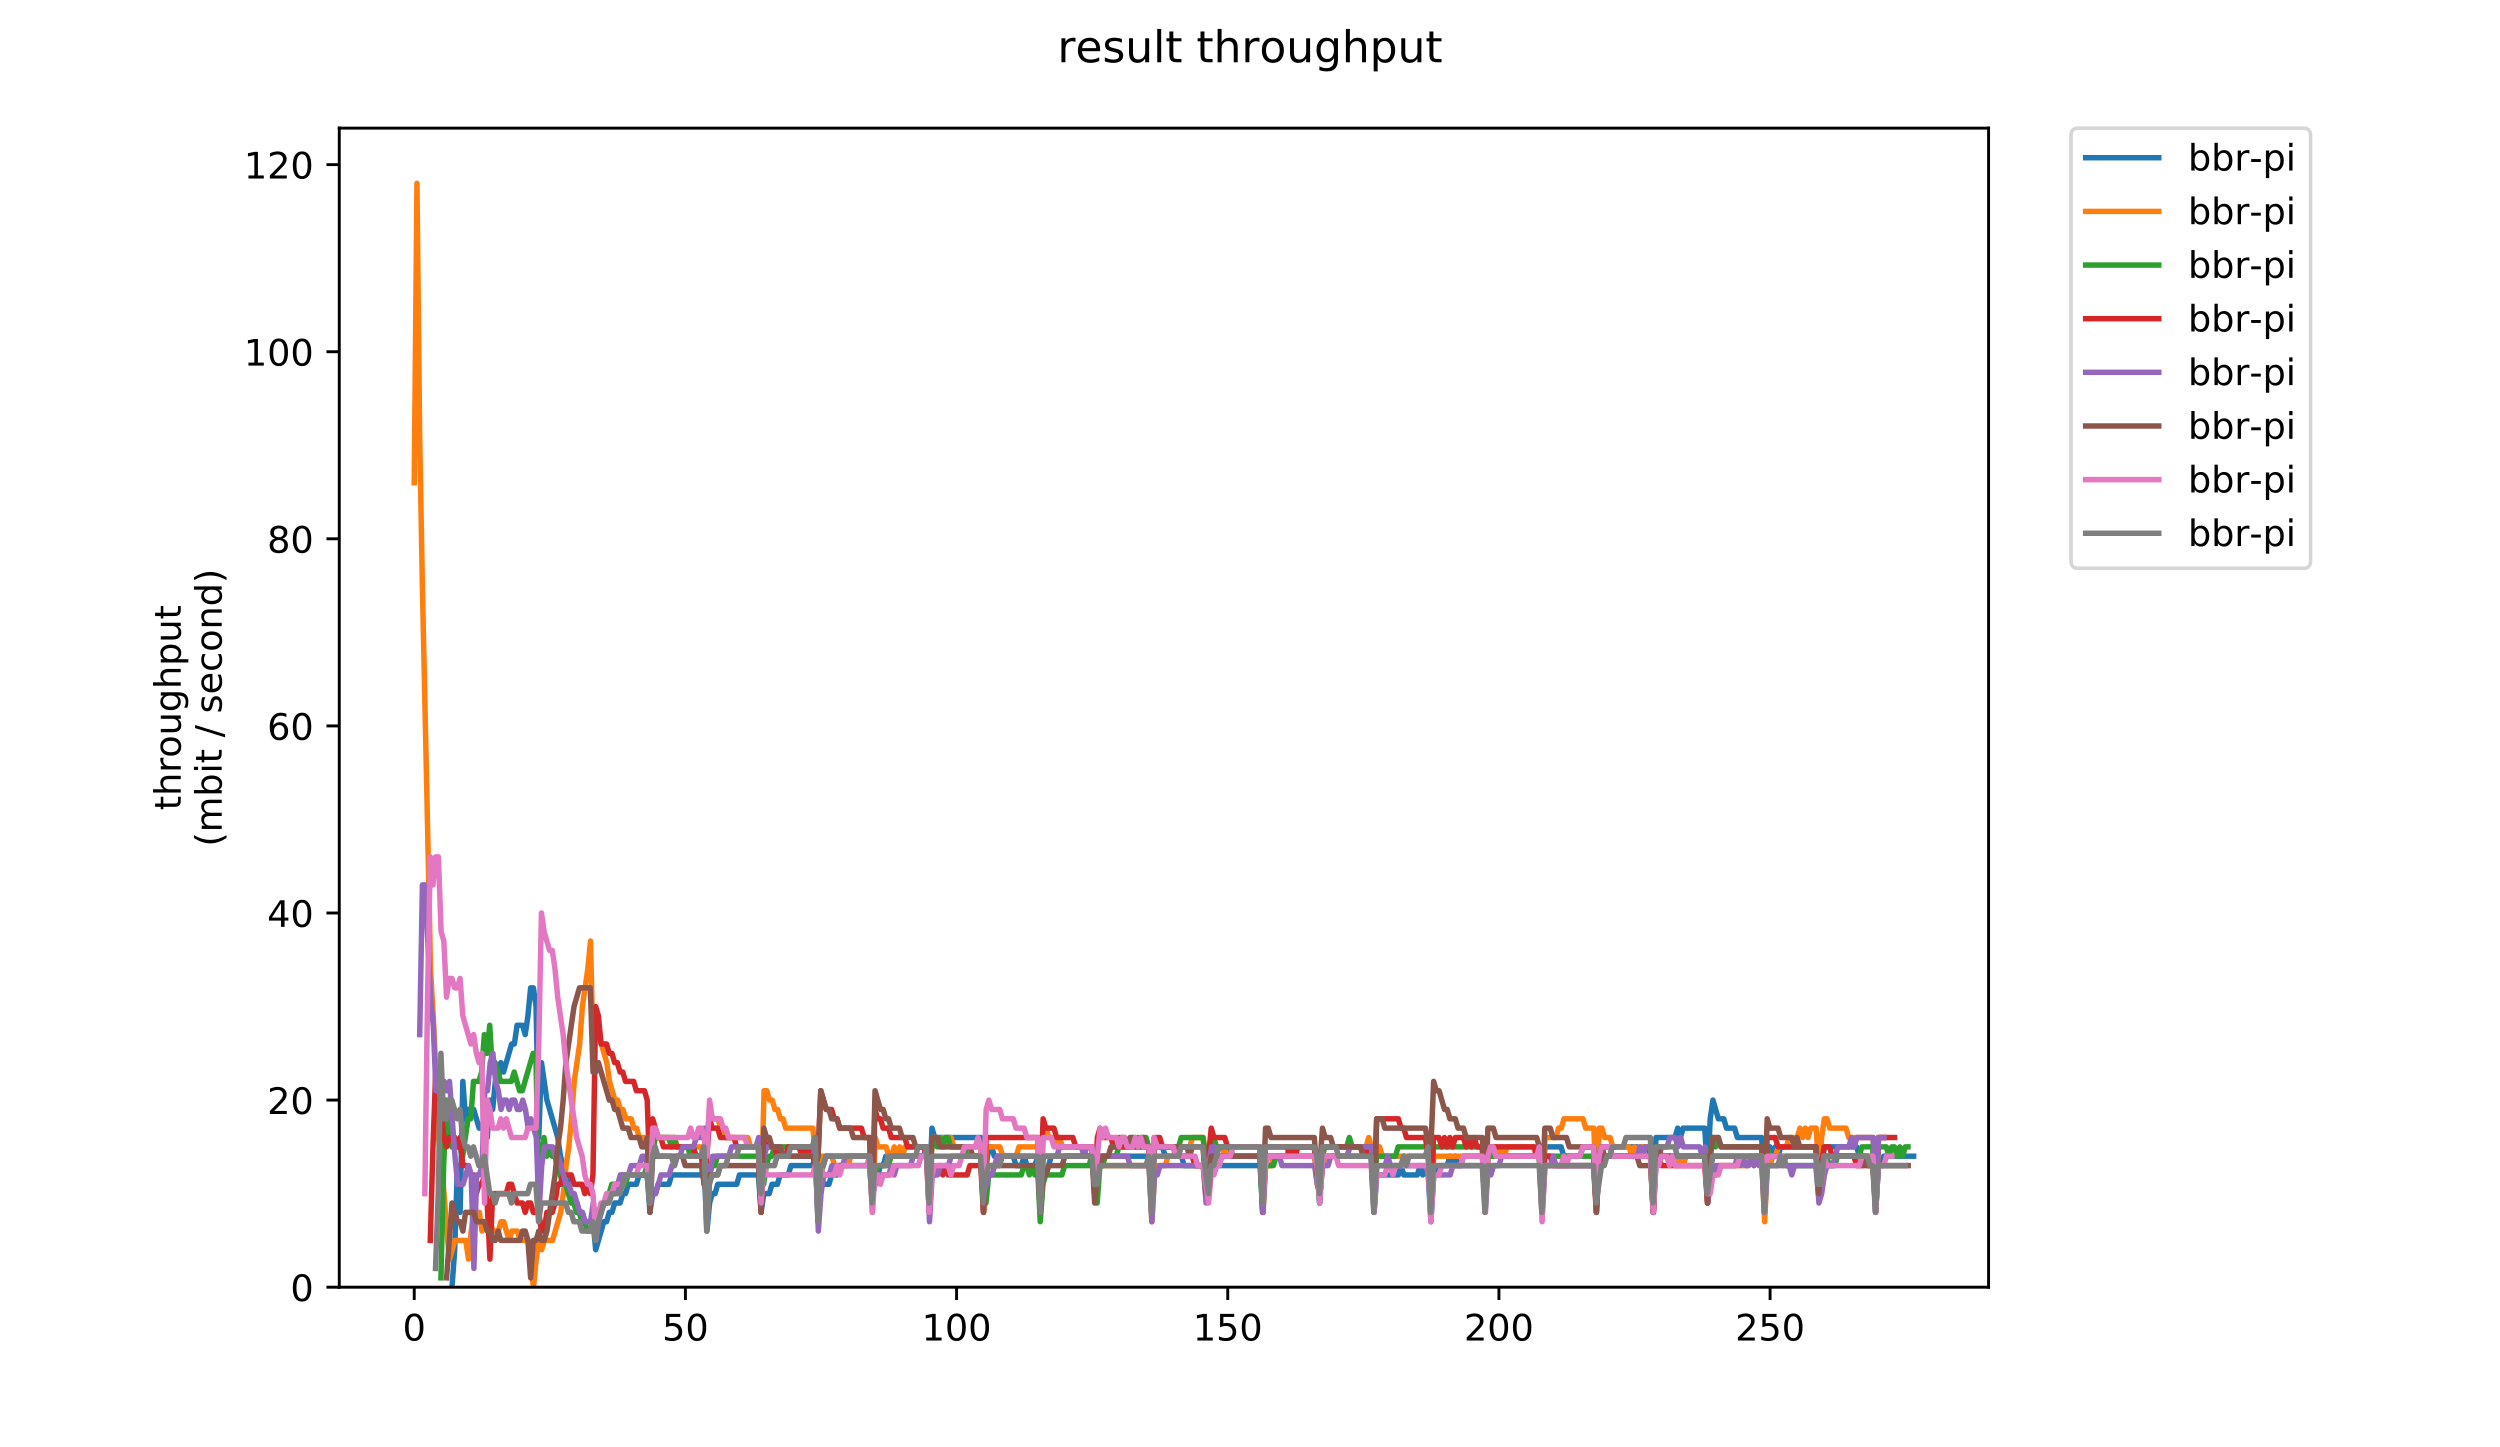 <?xml version="1.0" encoding="utf-8" standalone="no"?>
<!DOCTYPE svg PUBLIC "-//W3C//DTD SVG 1.1//EN"
  "http://www.w3.org/Graphics/SVG/1.1/DTD/svg11.dtd">
<!-- Created with matplotlib (https://matplotlib.org/) -->
<svg height="396pt" version="1.1" viewBox="0 0 684 396" width="684pt" xmlns="http://www.w3.org/2000/svg" xmlns:xlink="http://www.w3.org/1999/xlink">
 <defs>
  <style type="text/css">
*{stroke-linecap:butt;stroke-linejoin:round;}
  </style>
 </defs>
 <g id="figure_1">
  <g id="patch_1">
   <path d="M 0 396 
L 684 396 
L 684 0 
L 0 0 
z
" style="fill:#ffffff;"/>
  </g>
  <g id="axes_1">
   <g id="patch_2">
    <path d="M 92.824 352.174 
L 544.074 352.174 
L 544.074 35.062 
L 92.824 35.062 
z
" style="fill:#ffffff;"/>
   </g>
   <g id="matplotlib.axis_1">
    <g id="xtick_1">
     <g id="line2d_1">
      <defs>
       <path d="M 0 0 
L 0 3.5 
" id="m2c72e561ec" style="stroke:#000000;stroke-width:0.8;"/>
      </defs>
      <g>
       <use style="stroke:#000000;stroke-width:0.8;" x="113.335" xlink:href="#m2c72e561ec" y="352.174"/>
      </g>
     </g>
     <g id="text_1">
      <!-- 0 -->
      <defs>
       <path d="M 31.781 66.406 
Q 24.172 66.406 20.328 58.906 
Q 16.5 51.422 16.5 36.375 
Q 16.5 21.391 20.328 13.891 
Q 24.172 6.391 31.781 6.391 
Q 39.453 6.391 43.281 13.891 
Q 47.125 21.391 47.125 36.375 
Q 47.125 51.422 43.281 58.906 
Q 39.453 66.406 31.781 66.406 
z
M 31.781 74.219 
Q 44.047 74.219 50.516 64.516 
Q 56.984 54.828 56.984 36.375 
Q 56.984 17.969 50.516 8.266 
Q 44.047 -1.422 31.781 -1.422 
Q 19.531 -1.422 13.062 8.266 
Q 6.594 17.969 6.594 36.375 
Q 6.594 54.828 13.062 64.516 
Q 19.531 74.219 31.781 74.219 
z
" id="DejaVuSans-48"/>
      </defs>
      <g transform="translate(110.154 366.773)scale(0.1 -0.1)">
       <use xlink:href="#DejaVuSans-48"/>
      </g>
     </g>
    </g>
    <g id="xtick_2">
     <g id="line2d_2">
      <g>
       <use style="stroke:#000000;stroke-width:0.8;" x="187.528" xlink:href="#m2c72e561ec" y="352.174"/>
      </g>
     </g>
     <g id="text_2">
      <!-- 50 -->
      <defs>
       <path d="M 10.797 72.906 
L 49.516 72.906 
L 49.516 64.594 
L 19.828 64.594 
L 19.828 46.734 
Q 21.969 47.469 24.109 47.828 
Q 26.266 48.188 28.422 48.188 
Q 40.625 48.188 47.75 41.5 
Q 54.891 34.812 54.891 23.391 
Q 54.891 11.625 47.562 5.094 
Q 40.234 -1.422 26.906 -1.422 
Q 22.312 -1.422 17.547 -0.641 
Q 12.797 0.141 7.719 1.703 
L 7.719 11.625 
Q 12.109 9.234 16.797 8.062 
Q 21.484 6.891 26.703 6.891 
Q 35.156 6.891 40.078 11.328 
Q 45.016 15.766 45.016 23.391 
Q 45.016 31 40.078 35.438 
Q 35.156 39.891 26.703 39.891 
Q 22.75 39.891 18.812 39.016 
Q 14.891 38.141 10.797 36.281 
z
" id="DejaVuSans-53"/>
      </defs>
      <g transform="translate(181.165 366.773)scale(0.1 -0.1)">
       <use xlink:href="#DejaVuSans-53"/>
       <use x="63.623" xlink:href="#DejaVuSans-48"/>
      </g>
     </g>
    </g>
    <g id="xtick_3">
     <g id="line2d_3">
      <g>
       <use style="stroke:#000000;stroke-width:0.8;" x="261.72" xlink:href="#m2c72e561ec" y="352.174"/>
      </g>
     </g>
     <g id="text_3">
      <!-- 100 -->
      <defs>
       <path d="M 12.406 8.297 
L 28.516 8.297 
L 28.516 63.922 
L 10.984 60.406 
L 10.984 69.391 
L 28.422 72.906 
L 38.281 72.906 
L 38.281 8.297 
L 54.391 8.297 
L 54.391 0 
L 12.406 0 
z
" id="DejaVuSans-49"/>
      </defs>
      <g transform="translate(252.176 366.773)scale(0.1 -0.1)">
       <use xlink:href="#DejaVuSans-49"/>
       <use x="63.623" xlink:href="#DejaVuSans-48"/>
       <use x="127.246" xlink:href="#DejaVuSans-48"/>
      </g>
     </g>
    </g>
    <g id="xtick_4">
     <g id="line2d_4">
      <g>
       <use style="stroke:#000000;stroke-width:0.8;" x="335.912" xlink:href="#m2c72e561ec" y="352.174"/>
      </g>
     </g>
     <g id="text_4">
      <!-- 150 -->
      <g transform="translate(326.369 366.773)scale(0.1 -0.1)">
       <use xlink:href="#DejaVuSans-49"/>
       <use x="63.623" xlink:href="#DejaVuSans-53"/>
       <use x="127.246" xlink:href="#DejaVuSans-48"/>
      </g>
     </g>
    </g>
    <g id="xtick_5">
     <g id="line2d_5">
      <g>
       <use style="stroke:#000000;stroke-width:0.8;" x="410.105" xlink:href="#m2c72e561ec" y="352.174"/>
      </g>
     </g>
     <g id="text_5">
      <!-- 200 -->
      <defs>
       <path d="M 19.188 8.297 
L 53.609 8.297 
L 53.609 0 
L 7.328 0 
L 7.328 8.297 
Q 12.938 14.109 22.625 23.891 
Q 32.328 33.688 34.812 36.531 
Q 39.547 41.844 41.422 45.531 
Q 43.312 49.219 43.312 52.781 
Q 43.312 58.594 39.234 62.25 
Q 35.156 65.922 28.609 65.922 
Q 23.969 65.922 18.812 64.312 
Q 13.672 62.703 7.812 59.422 
L 7.812 69.391 
Q 13.766 71.781 18.938 73 
Q 24.125 74.219 28.422 74.219 
Q 39.75 74.219 46.484 68.547 
Q 53.219 62.891 53.219 53.422 
Q 53.219 48.922 51.531 44.891 
Q 49.859 40.875 45.406 35.406 
Q 44.188 33.984 37.641 27.219 
Q 31.109 20.453 19.188 8.297 
z
" id="DejaVuSans-50"/>
      </defs>
      <g transform="translate(400.561 366.773)scale(0.1 -0.1)">
       <use xlink:href="#DejaVuSans-50"/>
       <use x="63.623" xlink:href="#DejaVuSans-48"/>
       <use x="127.246" xlink:href="#DejaVuSans-48"/>
      </g>
     </g>
    </g>
    <g id="xtick_6">
     <g id="line2d_6">
      <g>
       <use style="stroke:#000000;stroke-width:0.8;" x="484.297" xlink:href="#m2c72e561ec" y="352.174"/>
      </g>
     </g>
     <g id="text_6">
      <!-- 250 -->
      <g transform="translate(474.753 366.773)scale(0.1 -0.1)">
       <use xlink:href="#DejaVuSans-50"/>
       <use x="63.623" xlink:href="#DejaVuSans-53"/>
       <use x="127.246" xlink:href="#DejaVuSans-48"/>
      </g>
     </g>
    </g>
   </g>
   <g id="matplotlib.axis_2">
    <g id="ytick_1">
     <g id="line2d_7">
      <defs>
       <path d="M 0 0 
L -3.5 0 
" id="md3a8981cc9" style="stroke:#000000;stroke-width:0.8;"/>
      </defs>
      <g>
       <use style="stroke:#000000;stroke-width:0.8;" x="92.824" xlink:href="#md3a8981cc9" y="352.174"/>
      </g>
     </g>
     <g id="text_7">
      <!-- 0 -->
      <g transform="translate(79.461 355.973)scale(0.1 -0.1)">
       <use xlink:href="#DejaVuSans-48"/>
      </g>
     </g>
    </g>
    <g id="ytick_2">
     <g id="line2d_8">
      <g>
       <use style="stroke:#000000;stroke-width:0.8;" x="92.824" xlink:href="#md3a8981cc9" y="300.986"/>
      </g>
     </g>
     <g id="text_8">
      <!-- 20 -->
      <g transform="translate(73.099 304.785)scale(0.1 -0.1)">
       <use xlink:href="#DejaVuSans-50"/>
       <use x="63.623" xlink:href="#DejaVuSans-48"/>
      </g>
     </g>
    </g>
    <g id="ytick_3">
     <g id="line2d_9">
      <g>
       <use style="stroke:#000000;stroke-width:0.8;" x="92.824" xlink:href="#md3a8981cc9" y="249.798"/>
      </g>
     </g>
     <g id="text_9">
      <!-- 40 -->
      <defs>
       <path d="M 37.797 64.312 
L 12.891 25.391 
L 37.797 25.391 
z
M 35.203 72.906 
L 47.609 72.906 
L 47.609 25.391 
L 58.016 25.391 
L 58.016 17.188 
L 47.609 17.188 
L 47.609 0 
L 37.797 0 
L 37.797 17.188 
L 4.891 17.188 
L 4.891 26.703 
z
" id="DejaVuSans-52"/>
      </defs>
      <g transform="translate(73.099 253.597)scale(0.1 -0.1)">
       <use xlink:href="#DejaVuSans-52"/>
       <use x="63.623" xlink:href="#DejaVuSans-48"/>
      </g>
     </g>
    </g>
    <g id="ytick_4">
     <g id="line2d_10">
      <g>
       <use style="stroke:#000000;stroke-width:0.8;" x="92.824" xlink:href="#md3a8981cc9" y="198.609"/>
      </g>
     </g>
     <g id="text_10">
      <!-- 60 -->
      <defs>
       <path d="M 33.016 40.375 
Q 26.375 40.375 22.484 35.828 
Q 18.609 31.297 18.609 23.391 
Q 18.609 15.531 22.484 10.953 
Q 26.375 6.391 33.016 6.391 
Q 39.656 6.391 43.531 10.953 
Q 47.406 15.531 47.406 23.391 
Q 47.406 31.297 43.531 35.828 
Q 39.656 40.375 33.016 40.375 
z
M 52.594 71.297 
L 52.594 62.312 
Q 48.875 64.062 45.094 64.984 
Q 41.312 65.922 37.594 65.922 
Q 27.828 65.922 22.672 59.328 
Q 17.531 52.734 16.797 39.406 
Q 19.672 43.656 24.016 45.922 
Q 28.375 48.188 33.594 48.188 
Q 44.578 48.188 50.953 41.516 
Q 57.328 34.859 57.328 23.391 
Q 57.328 12.156 50.688 5.359 
Q 44.047 -1.422 33.016 -1.422 
Q 20.359 -1.422 13.672 8.266 
Q 6.984 17.969 6.984 36.375 
Q 6.984 53.656 15.188 63.938 
Q 23.391 74.219 37.203 74.219 
Q 40.922 74.219 44.703 73.484 
Q 48.484 72.75 52.594 71.297 
z
" id="DejaVuSans-54"/>
      </defs>
      <g transform="translate(73.099 202.408)scale(0.1 -0.1)">
       <use xlink:href="#DejaVuSans-54"/>
       <use x="63.623" xlink:href="#DejaVuSans-48"/>
      </g>
     </g>
    </g>
    <g id="ytick_5">
     <g id="line2d_11">
      <g>
       <use style="stroke:#000000;stroke-width:0.8;" x="92.824" xlink:href="#md3a8981cc9" y="147.421"/>
      </g>
     </g>
     <g id="text_11">
      <!-- 80 -->
      <defs>
       <path d="M 31.781 34.625 
Q 24.75 34.625 20.719 30.859 
Q 16.703 27.094 16.703 20.516 
Q 16.703 13.922 20.719 10.156 
Q 24.75 6.391 31.781 6.391 
Q 38.812 6.391 42.859 10.172 
Q 46.922 13.969 46.922 20.516 
Q 46.922 27.094 42.891 30.859 
Q 38.875 34.625 31.781 34.625 
z
M 21.922 38.812 
Q 15.578 40.375 12.031 44.719 
Q 8.5 49.078 8.5 55.328 
Q 8.5 64.062 14.719 69.141 
Q 20.953 74.219 31.781 74.219 
Q 42.672 74.219 48.875 69.141 
Q 55.078 64.062 55.078 55.328 
Q 55.078 49.078 51.531 44.719 
Q 48 40.375 41.703 38.812 
Q 48.828 37.156 52.797 32.312 
Q 56.781 27.484 56.781 20.516 
Q 56.781 9.906 50.312 4.234 
Q 43.844 -1.422 31.781 -1.422 
Q 19.734 -1.422 13.25 4.234 
Q 6.781 9.906 6.781 20.516 
Q 6.781 27.484 10.781 32.312 
Q 14.797 37.156 21.922 38.812 
z
M 18.312 54.391 
Q 18.312 48.734 21.844 45.562 
Q 25.391 42.391 31.781 42.391 
Q 38.141 42.391 41.719 45.562 
Q 45.312 48.734 45.312 54.391 
Q 45.312 60.062 41.719 63.234 
Q 38.141 66.406 31.781 66.406 
Q 25.391 66.406 21.844 63.234 
Q 18.312 60.062 18.312 54.391 
z
" id="DejaVuSans-56"/>
      </defs>
      <g transform="translate(73.099 151.22)scale(0.1 -0.1)">
       <use xlink:href="#DejaVuSans-56"/>
       <use x="63.623" xlink:href="#DejaVuSans-48"/>
      </g>
     </g>
    </g>
    <g id="ytick_6">
     <g id="line2d_12">
      <g>
       <use style="stroke:#000000;stroke-width:0.8;" x="92.824" xlink:href="#md3a8981cc9" y="96.233"/>
      </g>
     </g>
     <g id="text_12">
      <!-- 100 -->
      <g transform="translate(66.736 100.032)scale(0.1 -0.1)">
       <use xlink:href="#DejaVuSans-49"/>
       <use x="63.623" xlink:href="#DejaVuSans-48"/>
       <use x="127.246" xlink:href="#DejaVuSans-48"/>
      </g>
     </g>
    </g>
    <g id="ytick_7">
     <g id="line2d_13">
      <g>
       <use style="stroke:#000000;stroke-width:0.8;" x="92.824" xlink:href="#md3a8981cc9" y="45.044"/>
      </g>
     </g>
     <g id="text_13">
      <!-- 120 -->
      <g transform="translate(66.736 48.843)scale(0.1 -0.1)">
       <use xlink:href="#DejaVuSans-49"/>
       <use x="63.623" xlink:href="#DejaVuSans-50"/>
       <use x="127.246" xlink:href="#DejaVuSans-48"/>
      </g>
     </g>
    </g>
    <g id="text_14">
     <!-- throughput -->
     <defs>
      <path d="M 18.312 70.219 
L 18.312 54.688 
L 36.812 54.688 
L 36.812 47.703 
L 18.312 47.703 
L 18.312 18.016 
Q 18.312 11.328 20.141 9.422 
Q 21.969 7.516 27.594 7.516 
L 36.812 7.516 
L 36.812 0 
L 27.594 0 
Q 17.188 0 13.234 3.875 
Q 9.281 7.766 9.281 18.016 
L 9.281 47.703 
L 2.688 47.703 
L 2.688 54.688 
L 9.281 54.688 
L 9.281 70.219 
z
" id="DejaVuSans-116"/>
      <path d="M 54.891 33.016 
L 54.891 0 
L 45.906 0 
L 45.906 32.719 
Q 45.906 40.484 42.875 44.328 
Q 39.844 48.188 33.797 48.188 
Q 26.516 48.188 22.312 43.547 
Q 18.109 38.922 18.109 30.906 
L 18.109 0 
L 9.078 0 
L 9.078 75.984 
L 18.109 75.984 
L 18.109 46.188 
Q 21.344 51.125 25.703 53.562 
Q 30.078 56 35.797 56 
Q 45.219 56 50.047 50.172 
Q 54.891 44.344 54.891 33.016 
z
" id="DejaVuSans-104"/>
      <path d="M 41.109 46.297 
Q 39.594 47.172 37.812 47.578 
Q 36.031 48 33.891 48 
Q 26.266 48 22.188 43.047 
Q 18.109 38.094 18.109 28.812 
L 18.109 0 
L 9.078 0 
L 9.078 54.688 
L 18.109 54.688 
L 18.109 46.188 
Q 20.953 51.172 25.484 53.578 
Q 30.031 56 36.531 56 
Q 37.453 56 38.578 55.875 
Q 39.703 55.766 41.062 55.516 
z
" id="DejaVuSans-114"/>
      <path d="M 30.609 48.391 
Q 23.391 48.391 19.188 42.75 
Q 14.984 37.109 14.984 27.297 
Q 14.984 17.484 19.156 11.844 
Q 23.344 6.203 30.609 6.203 
Q 37.797 6.203 41.984 11.859 
Q 46.188 17.531 46.188 27.297 
Q 46.188 37.016 41.984 42.703 
Q 37.797 48.391 30.609 48.391 
z
M 30.609 56 
Q 42.328 56 49.016 48.375 
Q 55.719 40.766 55.719 27.297 
Q 55.719 13.875 49.016 6.219 
Q 42.328 -1.422 30.609 -1.422 
Q 18.844 -1.422 12.172 6.219 
Q 5.516 13.875 5.516 27.297 
Q 5.516 40.766 12.172 48.375 
Q 18.844 56 30.609 56 
z
" id="DejaVuSans-111"/>
      <path d="M 8.5 21.578 
L 8.5 54.688 
L 17.484 54.688 
L 17.484 21.922 
Q 17.484 14.156 20.5 10.266 
Q 23.531 6.391 29.594 6.391 
Q 36.859 6.391 41.078 11.031 
Q 45.312 15.672 45.312 23.688 
L 45.312 54.688 
L 54.297 54.688 
L 54.297 0 
L 45.312 0 
L 45.312 8.406 
Q 42.047 3.422 37.719 1 
Q 33.406 -1.422 27.688 -1.422 
Q 18.266 -1.422 13.375 4.438 
Q 8.5 10.297 8.5 21.578 
z
M 31.109 56 
z
" id="DejaVuSans-117"/>
      <path d="M 45.406 27.984 
Q 45.406 37.75 41.375 43.109 
Q 37.359 48.484 30.078 48.484 
Q 22.859 48.484 18.828 43.109 
Q 14.797 37.75 14.797 27.984 
Q 14.797 18.266 18.828 12.891 
Q 22.859 7.516 30.078 7.516 
Q 37.359 7.516 41.375 12.891 
Q 45.406 18.266 45.406 27.984 
z
M 54.391 6.781 
Q 54.391 -7.172 48.188 -13.984 
Q 42 -20.797 29.203 -20.797 
Q 24.469 -20.797 20.266 -20.094 
Q 16.062 -19.391 12.109 -17.922 
L 12.109 -9.188 
Q 16.062 -11.328 19.922 -12.344 
Q 23.781 -13.375 27.781 -13.375 
Q 36.625 -13.375 41.016 -8.766 
Q 45.406 -4.156 45.406 5.172 
L 45.406 9.625 
Q 42.625 4.781 38.281 2.391 
Q 33.938 0 27.875 0 
Q 17.828 0 11.672 7.656 
Q 5.516 15.328 5.516 27.984 
Q 5.516 40.672 11.672 48.328 
Q 17.828 56 27.875 56 
Q 33.938 56 38.281 53.609 
Q 42.625 51.219 45.406 46.391 
L 45.406 54.688 
L 54.391 54.688 
z
" id="DejaVuSans-103"/>
      <path d="M 18.109 8.203 
L 18.109 -20.797 
L 9.078 -20.797 
L 9.078 54.688 
L 18.109 54.688 
L 18.109 46.391 
Q 20.953 51.266 25.266 53.625 
Q 29.594 56 35.594 56 
Q 45.562 56 51.781 48.094 
Q 58.016 40.188 58.016 27.297 
Q 58.016 14.406 51.781 6.484 
Q 45.562 -1.422 35.594 -1.422 
Q 29.594 -1.422 25.266 0.953 
Q 20.953 3.328 18.109 8.203 
z
M 48.688 27.297 
Q 48.688 37.203 44.609 42.844 
Q 40.531 48.484 33.406 48.484 
Q 26.266 48.484 22.188 42.844 
Q 18.109 37.203 18.109 27.297 
Q 18.109 17.391 22.188 11.75 
Q 26.266 6.109 33.406 6.109 
Q 40.531 6.109 44.609 11.75 
Q 48.688 17.391 48.688 27.297 
z
" id="DejaVuSans-112"/>
     </defs>
     <g transform="translate(49.459 221.675)rotate(-90)scale(0.1 -0.1)">
      <use xlink:href="#DejaVuSans-116"/>
      <use x="39.209" xlink:href="#DejaVuSans-104"/>
      <use x="102.588" xlink:href="#DejaVuSans-114"/>
      <use x="143.67" xlink:href="#DejaVuSans-111"/>
      <use x="204.852" xlink:href="#DejaVuSans-117"/>
      <use x="268.23" xlink:href="#DejaVuSans-103"/>
      <use x="331.707" xlink:href="#DejaVuSans-104"/>
      <use x="395.086" xlink:href="#DejaVuSans-112"/>
      <use x="458.562" xlink:href="#DejaVuSans-117"/>
      <use x="521.941" xlink:href="#DejaVuSans-116"/>
     </g>
     <!-- (mbit / second) -->
     <defs>
      <path d="M 31 75.875 
Q 24.469 64.656 21.281 53.656 
Q 18.109 42.672 18.109 31.391 
Q 18.109 20.125 21.312 9.062 
Q 24.516 -2 31 -13.188 
L 23.188 -13.188 
Q 15.875 -1.703 12.234 9.375 
Q 8.594 20.453 8.594 31.391 
Q 8.594 42.281 12.203 53.312 
Q 15.828 64.359 23.188 75.875 
z
" id="DejaVuSans-40"/>
      <path d="M 52 44.188 
Q 55.375 50.25 60.062 53.125 
Q 64.75 56 71.094 56 
Q 79.641 56 84.281 50.016 
Q 88.922 44.047 88.922 33.016 
L 88.922 0 
L 79.891 0 
L 79.891 32.719 
Q 79.891 40.578 77.094 44.375 
Q 74.312 48.188 68.609 48.188 
Q 61.625 48.188 57.562 43.547 
Q 53.516 38.922 53.516 30.906 
L 53.516 0 
L 44.484 0 
L 44.484 32.719 
Q 44.484 40.625 41.703 44.406 
Q 38.922 48.188 33.109 48.188 
Q 26.219 48.188 22.156 43.531 
Q 18.109 38.875 18.109 30.906 
L 18.109 0 
L 9.078 0 
L 9.078 54.688 
L 18.109 54.688 
L 18.109 46.188 
Q 21.188 51.219 25.484 53.609 
Q 29.781 56 35.688 56 
Q 41.656 56 45.828 52.969 
Q 50 49.953 52 44.188 
z
" id="DejaVuSans-109"/>
      <path d="M 48.688 27.297 
Q 48.688 37.203 44.609 42.844 
Q 40.531 48.484 33.406 48.484 
Q 26.266 48.484 22.188 42.844 
Q 18.109 37.203 18.109 27.297 
Q 18.109 17.391 22.188 11.75 
Q 26.266 6.109 33.406 6.109 
Q 40.531 6.109 44.609 11.75 
Q 48.688 17.391 48.688 27.297 
z
M 18.109 46.391 
Q 20.953 51.266 25.266 53.625 
Q 29.594 56 35.594 56 
Q 45.562 56 51.781 48.094 
Q 58.016 40.188 58.016 27.297 
Q 58.016 14.406 51.781 6.484 
Q 45.562 -1.422 35.594 -1.422 
Q 29.594 -1.422 25.266 0.953 
Q 20.953 3.328 18.109 8.203 
L 18.109 0 
L 9.078 0 
L 9.078 75.984 
L 18.109 75.984 
z
" id="DejaVuSans-98"/>
      <path d="M 9.422 54.688 
L 18.406 54.688 
L 18.406 0 
L 9.422 0 
z
M 9.422 75.984 
L 18.406 75.984 
L 18.406 64.594 
L 9.422 64.594 
z
" id="DejaVuSans-105"/>
      <path id="DejaVuSans-32"/>
      <path d="M 25.391 72.906 
L 33.688 72.906 
L 8.297 -9.281 
L 0 -9.281 
z
" id="DejaVuSans-47"/>
      <path d="M 44.281 53.078 
L 44.281 44.578 
Q 40.484 46.531 36.375 47.5 
Q 32.281 48.484 27.875 48.484 
Q 21.188 48.484 17.844 46.438 
Q 14.5 44.391 14.5 40.281 
Q 14.5 37.156 16.891 35.375 
Q 19.281 33.594 26.516 31.984 
L 29.594 31.297 
Q 39.156 29.25 43.188 25.516 
Q 47.219 21.781 47.219 15.094 
Q 47.219 7.469 41.188 3.016 
Q 35.156 -1.422 24.609 -1.422 
Q 20.219 -1.422 15.453 -0.562 
Q 10.688 0.297 5.422 2 
L 5.422 11.281 
Q 10.406 8.688 15.234 7.391 
Q 20.062 6.109 24.812 6.109 
Q 31.156 6.109 34.562 8.281 
Q 37.984 10.453 37.984 14.406 
Q 37.984 18.062 35.516 20.016 
Q 33.062 21.969 24.703 23.781 
L 21.578 24.516 
Q 13.234 26.266 9.516 29.906 
Q 5.812 33.547 5.812 39.891 
Q 5.812 47.609 11.281 51.797 
Q 16.75 56 26.812 56 
Q 31.781 56 36.172 55.266 
Q 40.578 54.547 44.281 53.078 
z
" id="DejaVuSans-115"/>
      <path d="M 56.203 29.594 
L 56.203 25.203 
L 14.891 25.203 
Q 15.484 15.922 20.484 11.062 
Q 25.484 6.203 34.422 6.203 
Q 39.594 6.203 44.453 7.469 
Q 49.312 8.734 54.109 11.281 
L 54.109 2.781 
Q 49.266 0.734 44.188 -0.344 
Q 39.109 -1.422 33.891 -1.422 
Q 20.797 -1.422 13.156 6.188 
Q 5.516 13.812 5.516 26.812 
Q 5.516 40.234 12.766 48.109 
Q 20.016 56 32.328 56 
Q 43.359 56 49.781 48.891 
Q 56.203 41.797 56.203 29.594 
z
M 47.219 32.234 
Q 47.125 39.594 43.094 43.984 
Q 39.062 48.391 32.422 48.391 
Q 24.906 48.391 20.391 44.141 
Q 15.875 39.891 15.188 32.172 
z
" id="DejaVuSans-101"/>
      <path d="M 48.781 52.594 
L 48.781 44.188 
Q 44.969 46.297 41.141 47.344 
Q 37.312 48.391 33.406 48.391 
Q 24.656 48.391 19.812 42.844 
Q 14.984 37.312 14.984 27.297 
Q 14.984 17.281 19.812 11.734 
Q 24.656 6.203 33.406 6.203 
Q 37.312 6.203 41.141 7.25 
Q 44.969 8.297 48.781 10.406 
L 48.781 2.094 
Q 45.016 0.344 40.984 -0.531 
Q 36.969 -1.422 32.422 -1.422 
Q 20.062 -1.422 12.781 6.344 
Q 5.516 14.109 5.516 27.297 
Q 5.516 40.672 12.859 48.328 
Q 20.219 56 33.016 56 
Q 37.156 56 41.109 55.141 
Q 45.062 54.297 48.781 52.594 
z
" id="DejaVuSans-99"/>
      <path d="M 54.891 33.016 
L 54.891 0 
L 45.906 0 
L 45.906 32.719 
Q 45.906 40.484 42.875 44.328 
Q 39.844 48.188 33.797 48.188 
Q 26.516 48.188 22.312 43.547 
Q 18.109 38.922 18.109 30.906 
L 18.109 0 
L 9.078 0 
L 9.078 54.688 
L 18.109 54.688 
L 18.109 46.188 
Q 21.344 51.125 25.703 53.562 
Q 30.078 56 35.797 56 
Q 45.219 56 50.047 50.172 
Q 54.891 44.344 54.891 33.016 
z
" id="DejaVuSans-110"/>
      <path d="M 45.406 46.391 
L 45.406 75.984 
L 54.391 75.984 
L 54.391 0 
L 45.406 0 
L 45.406 8.203 
Q 42.578 3.328 38.25 0.953 
Q 33.938 -1.422 27.875 -1.422 
Q 17.969 -1.422 11.734 6.484 
Q 5.516 14.406 5.516 27.297 
Q 5.516 40.188 11.734 48.094 
Q 17.969 56 27.875 56 
Q 33.938 56 38.25 53.625 
Q 42.578 51.266 45.406 46.391 
z
M 14.797 27.297 
Q 14.797 17.391 18.875 11.75 
Q 22.953 6.109 30.078 6.109 
Q 37.203 6.109 41.297 11.75 
Q 45.406 17.391 45.406 27.297 
Q 45.406 37.203 41.297 42.844 
Q 37.203 48.484 30.078 48.484 
Q 22.953 48.484 18.875 42.844 
Q 14.797 37.203 14.797 27.297 
z
" id="DejaVuSans-100"/>
      <path d="M 8.016 75.875 
L 15.828 75.875 
Q 23.141 64.359 26.781 53.312 
Q 30.422 42.281 30.422 31.391 
Q 30.422 20.453 26.781 9.375 
Q 23.141 -1.703 15.828 -13.188 
L 8.016 -13.188 
Q 14.5 -2 17.703 9.062 
Q 20.906 20.125 20.906 31.391 
Q 20.906 42.672 17.703 53.656 
Q 14.5 64.656 8.016 75.875 
z
" id="DejaVuSans-41"/>
     </defs>
     <g transform="translate(60.657 231.609)rotate(-90)scale(0.1 -0.1)">
      <use xlink:href="#DejaVuSans-40"/>
      <use x="39.014" xlink:href="#DejaVuSans-109"/>
      <use x="136.426" xlink:href="#DejaVuSans-98"/>
      <use x="199.902" xlink:href="#DejaVuSans-105"/>
      <use x="227.686" xlink:href="#DejaVuSans-116"/>
      <use x="266.895" xlink:href="#DejaVuSans-32"/>
      <use x="298.682" xlink:href="#DejaVuSans-47"/>
      <use x="332.373" xlink:href="#DejaVuSans-32"/>
      <use x="364.16" xlink:href="#DejaVuSans-115"/>
      <use x="416.26" xlink:href="#DejaVuSans-101"/>
      <use x="477.783" xlink:href="#DejaVuSans-99"/>
      <use x="532.764" xlink:href="#DejaVuSans-111"/>
      <use x="593.945" xlink:href="#DejaVuSans-110"/>
      <use x="657.324" xlink:href="#DejaVuSans-100"/>
      <use x="720.801" xlink:href="#DejaVuSans-41"/>
     </g>
    </g>
   </g>
   <g id="line2d_14">
    <path clip-path="url(#p96f94b124e)" d="M 123.666 352.174 
L 124.408 341.937 
L 125.15 318.902 
L 125.892 331.699 
L 126.634 295.867 
L 127.375 306.105 
L 128.117 303.545 
L 129.601 303.545 
L 131.085 308.664 
L 131.827 308.664 
L 132.569 306.105 
L 133.311 311.224 
L 134.053 300.986 
L 134.795 303.545 
L 135.537 295.867 
L 136.279 295.867 
L 137.02 290.748 
L 137.762 293.308 
L 139.988 285.629 
L 140.73 285.629 
L 141.472 280.511 
L 142.956 280.511 
L 143.698 283.07 
L 144.44 277.951 
L 145.182 270.273 
L 145.924 270.273 
L 146.665 275.392 
L 147.407 311.224 
L 148.149 290.748 
L 149.633 300.986 
L 152.601 311.224 
L 153.343 316.342 
L 157.052 329.139 
L 157.794 329.139 
L 158.536 331.699 
L 159.278 331.699 
L 160.02 334.258 
L 162.246 334.258 
L 162.988 341.937 
L 165.214 334.258 
L 165.955 334.258 
L 166.697 331.699 
L 167.439 331.699 
L 168.181 329.139 
L 169.665 329.139 
L 170.407 326.58 
L 171.149 326.58 
L 171.891 324.021 
L 174.117 324.021 
L 174.859 321.461 
L 177.084 321.461 
L 177.826 331.699 
L 178.568 326.58 
L 179.31 326.58 
L 180.052 324.021 
L 183.02 324.021 
L 183.762 321.461 
L 191.923 321.461 
L 192.665 318.902 
L 193.407 336.818 
L 194.149 329.139 
L 194.89 326.58 
L 195.632 326.58 
L 196.374 324.021 
L 201.568 324.021 
L 202.31 321.461 
L 207.503 321.461 
L 208.245 331.699 
L 208.987 326.58 
L 210.471 326.58 
L 211.213 324.021 
L 212.697 324.021 
L 213.439 321.461 
L 215.664 321.461 
L 216.406 318.902 
L 222.342 318.902 
L 223.084 316.342 
L 223.825 334.258 
L 224.567 321.461 
L 225.309 324.021 
L 226.793 324.021 
L 227.535 321.461 
L 229.019 321.461 
L 229.761 318.902 
L 237.922 318.902 
L 238.664 329.139 
L 239.406 321.461 
L 240.148 321.461 
L 240.89 318.902 
L 241.632 318.902 
L 242.374 316.342 
L 252.76 316.342 
L 253.502 313.783 
L 254.244 326.58 
L 254.986 308.664 
L 255.728 311.224 
L 268.341 311.224 
L 269.083 324.021 
L 270.567 313.783 
L 271.309 313.783 
L 272.05 316.342 
L 277.244 316.342 
L 277.986 318.902 
L 279.47 318.902 
L 280.212 316.342 
L 280.954 318.902 
L 283.179 318.902 
L 283.921 316.342 
L 284.663 331.699 
L 285.405 321.461 
L 286.147 321.461 
L 287.631 316.342 
L 298.76 316.342 
L 299.502 324.021 
L 300.244 321.461 
L 300.986 316.342 
L 314.34 316.342 
L 315.082 329.139 
L 315.824 313.783 
L 318.05 313.783 
L 318.792 316.342 
L 323.243 316.342 
L 323.985 318.902 
L 329.179 318.902 
L 329.921 324.021 
L 330.662 326.58 
L 331.404 318.902 
L 344.759 318.902 
L 345.501 331.699 
L 346.243 316.342 
L 359.597 316.342 
L 360.339 318.902 
L 361.081 329.139 
L 361.823 316.342 
L 375.178 316.342 
L 375.92 331.699 
L 376.662 321.461 
L 382.597 321.461 
L 383.339 318.902 
L 384.081 321.461 
L 387.791 321.461 
L 388.532 318.902 
L 389.274 321.461 
L 390.016 318.902 
L 390.758 321.461 
L 391.5 334.258 
L 392.242 321.461 
L 392.984 321.461 
L 393.726 318.902 
L 395.952 318.902 
L 396.694 316.342 
L 397.436 318.902 
L 398.177 316.342 
L 398.919 318.902 
L 399.661 318.902 
L 400.403 316.342 
L 405.597 316.342 
L 406.339 329.139 
L 407.081 316.342 
L 407.822 313.783 
L 408.564 316.342 
L 421.177 316.342 
L 421.919 329.139 
L 422.661 313.783 
L 427.112 313.783 
L 427.854 316.342 
L 432.306 316.342 
L 433.048 313.783 
L 436.016 313.783 
L 436.758 329.139 
L 437.499 316.342 
L 438.241 313.783 
L 447.886 313.783 
L 448.628 316.342 
L 449.37 313.783 
L 450.854 313.783 
L 451.596 316.342 
L 452.338 326.58 
L 453.08 311.224 
L 458.273 311.224 
L 459.015 308.664 
L 459.757 311.224 
L 460.499 308.664 
L 466.434 308.664 
L 467.176 321.461 
L 467.918 306.105 
L 468.66 300.986 
L 470.144 306.105 
L 471.628 306.105 
L 472.37 308.664 
L 474.596 308.664 
L 475.338 311.224 
L 482.015 311.224 
L 482.757 331.699 
L 483.499 316.342 
L 484.241 313.783 
L 484.983 316.342 
L 485.724 313.783 
L 486.466 316.342 
L 487.208 313.783 
L 496.853 313.783 
L 497.595 321.461 
L 498.337 321.461 
L 499.079 313.783 
L 507.982 313.783 
L 508.724 316.342 
L 512.434 316.342 
L 513.176 331.699 
L 513.918 318.902 
L 514.659 318.902 
L 515.401 316.342 
L 523.563 316.342 
L 523.563 316.342 
" style="fill:none;stroke:#1f77b4;stroke-linecap:square;stroke-width:1.5;"/>
   </g>
   <g id="line2d_15">
    <path clip-path="url(#p96f94b124e)" d="M 113.335 132.064 
L 114.077 50.163 
L 114.819 119.267 
L 115.561 160.218 
L 117.045 229.322 
L 117.787 265.154 
L 118.529 277.951 
L 119.271 293.308 
L 120.013 311.224 
L 121.496 326.58 
L 122.238 336.818 
L 122.98 344.496 
L 124.464 339.377 
L 127.432 339.377 
L 128.174 344.496 
L 128.916 336.818 
L 129.658 331.699 
L 131.141 331.699 
L 131.883 336.818 
L 132.625 334.258 
L 133.367 336.818 
L 134.109 334.258 
L 134.851 336.818 
L 136.335 336.818 
L 137.077 334.258 
L 137.819 334.258 
L 139.303 339.377 
L 140.045 336.818 
L 141.528 336.818 
L 142.27 339.377 
L 144.496 339.377 
L 145.238 347.055 
L 145.98 352.174 
L 146.722 344.496 
L 147.464 339.377 
L 148.206 341.937 
L 148.948 339.377 
L 151.173 339.377 
L 153.399 331.699 
L 154.141 326.58 
L 154.883 318.902 
L 155.625 313.783 
L 156.367 306.105 
L 157.109 295.867 
L 158.593 285.629 
L 159.335 275.392 
L 160.818 265.154 
L 161.56 257.476 
L 162.302 288.189 
L 163.044 283.07 
L 163.786 283.07 
L 166.012 290.748 
L 166.754 295.867 
L 168.238 300.986 
L 168.98 300.986 
L 169.721 303.545 
L 170.463 303.545 
L 171.205 306.105 
L 172.689 306.105 
L 173.431 308.664 
L 174.173 308.664 
L 174.915 311.224 
L 176.399 311.224 
L 177.141 313.783 
L 177.883 326.58 
L 178.625 308.664 
L 179.366 311.224 
L 184.56 311.224 
L 185.302 313.783 
L 191.979 313.783 
L 192.721 324.021 
L 193.463 311.224 
L 194.205 303.545 
L 194.947 306.105 
L 196.431 306.105 
L 197.173 308.664 
L 197.915 308.664 
L 198.656 311.224 
L 204.592 311.224 
L 205.334 313.783 
L 207.56 313.783 
L 208.301 326.58 
L 209.043 298.426 
L 209.785 298.426 
L 210.527 300.986 
L 211.269 300.986 
L 212.011 303.545 
L 212.753 303.545 
L 213.495 306.105 
L 214.237 306.105 
L 214.979 308.664 
L 222.398 308.664 
L 223.882 324.021 
L 224.624 316.342 
L 227.591 316.342 
L 228.333 318.902 
L 232.043 318.902 
L 232.785 316.342 
L 237.978 316.342 
L 238.72 331.699 
L 239.462 311.224 
L 240.204 313.783 
L 242.43 313.783 
L 243.172 316.342 
L 243.914 316.342 
L 244.656 313.783 
L 245.398 316.342 
L 246.14 313.783 
L 246.881 316.342 
L 247.623 313.783 
L 252.817 313.783 
L 253.559 316.342 
L 254.301 326.58 
L 255.043 311.224 
L 256.526 311.224 
L 257.268 313.783 
L 258.01 311.224 
L 258.752 313.783 
L 259.494 311.224 
L 260.236 311.224 
L 260.978 313.783 
L 268.397 313.783 
L 269.139 331.699 
L 269.881 313.783 
L 273.591 313.783 
L 274.333 316.342 
L 278.042 316.342 
L 278.784 313.783 
L 283.978 313.783 
L 284.72 329.139 
L 285.462 308.664 
L 286.203 308.664 
L 286.945 311.224 
L 288.429 311.224 
L 289.171 313.783 
L 289.913 311.224 
L 290.655 313.783 
L 298.816 313.783 
L 299.558 326.58 
L 300.3 321.461 
L 301.042 318.902 
L 314.397 318.902 
L 315.138 334.258 
L 315.88 321.461 
L 316.622 318.902 
L 318.848 318.902 
L 319.59 316.342 
L 321.074 316.342 
L 321.816 313.783 
L 325.525 313.783 
L 326.267 311.224 
L 329.235 311.224 
L 329.977 321.461 
L 330.719 318.902 
L 331.461 313.783 
L 334.428 313.783 
L 335.17 316.342 
L 335.912 313.783 
L 336.654 316.342 
L 344.815 316.342 
L 345.557 331.699 
L 346.299 318.902 
L 347.783 318.902 
L 348.525 316.342 
L 359.654 316.342 
L 360.396 324.021 
L 361.138 326.58 
L 361.88 318.902 
L 362.622 316.342 
L 368.557 316.342 
L 369.299 313.783 
L 373.75 313.783 
L 374.492 311.224 
L 375.234 313.783 
L 375.976 329.139 
L 376.718 313.783 
L 377.46 313.783 
L 378.202 316.342 
L 390.815 316.342 
L 391.557 329.139 
L 392.298 316.342 
L 405.653 316.342 
L 406.395 329.139 
L 407.137 316.342 
L 408.621 316.342 
L 409.363 313.783 
L 410.105 316.342 
L 410.847 313.783 
L 411.588 316.342 
L 412.33 313.783 
L 421.233 313.783 
L 421.975 326.58 
L 422.717 311.224 
L 425.685 311.224 
L 426.427 308.664 
L 427.169 308.664 
L 427.911 306.105 
L 433.104 306.105 
L 433.846 308.664 
L 436.072 308.664 
L 436.814 326.58 
L 437.556 308.664 
L 438.298 308.664 
L 439.04 311.224 
L 440.524 311.224 
L 441.265 313.783 
L 445.717 313.783 
L 446.459 316.342 
L 447.201 313.783 
L 447.943 316.342 
L 448.685 313.783 
L 451.652 313.783 
L 452.394 331.699 
L 453.136 316.342 
L 458.33 316.342 
L 459.072 318.902 
L 459.814 316.342 
L 460.555 318.902 
L 461.297 316.342 
L 466.491 316.342 
L 467.233 329.139 
L 467.975 324.021 
L 468.717 321.461 
L 469.459 321.461 
L 470.2 318.902 
L 478.362 318.902 
L 479.104 316.342 
L 479.845 318.902 
L 480.587 316.342 
L 481.329 318.902 
L 482.071 318.902 
L 482.813 334.258 
L 483.555 318.902 
L 484.297 318.902 
L 485.039 316.342 
L 485.781 316.342 
L 486.523 313.783 
L 488.749 313.783 
L 489.49 311.224 
L 491.716 311.224 
L 492.458 308.664 
L 493.2 311.224 
L 493.942 308.664 
L 494.684 311.224 
L 495.426 308.664 
L 496.91 308.664 
L 497.652 321.461 
L 498.394 311.224 
L 499.135 306.105 
L 499.877 306.105 
L 500.619 308.664 
L 505.071 308.664 
L 505.813 311.224 
L 512.49 311.224 
L 513.232 329.139 
L 513.974 311.224 
L 515.458 311.224 
L 515.458 311.224 
" style="fill:none;stroke:#ff7f0e;stroke-linecap:square;stroke-width:1.5;"/>
   </g>
   <g id="line2d_16">
    <path clip-path="url(#p96f94b124e)" d="M 120.64 349.615 
L 121.382 318.902 
L 122.124 300.986 
L 122.866 311.224 
L 123.608 313.783 
L 124.35 311.224 
L 125.092 313.783 
L 125.834 313.783 
L 126.576 316.342 
L 128.059 306.105 
L 128.801 306.105 
L 129.543 295.867 
L 131.027 295.867 
L 131.769 293.308 
L 132.511 283.07 
L 133.253 288.189 
L 133.995 280.511 
L 134.737 293.308 
L 135.479 290.748 
L 136.963 295.867 
L 139.93 295.867 
L 140.672 293.308 
L 142.156 298.426 
L 142.898 298.426 
L 145.866 288.189 
L 146.608 288.189 
L 147.349 324.021 
L 148.091 316.342 
L 148.833 311.224 
L 149.575 316.342 
L 150.317 313.783 
L 151.059 316.342 
L 151.801 316.342 
L 154.027 324.021 
L 154.769 324.021 
L 156.253 329.139 
L 156.994 329.139 
L 157.736 331.699 
L 158.478 331.699 
L 159.22 334.258 
L 159.962 334.258 
L 160.704 336.818 
L 161.446 336.818 
L 162.188 334.258 
L 162.93 339.377 
L 163.672 331.699 
L 164.414 331.699 
L 165.156 329.139 
L 165.898 329.139 
L 167.381 324.021 
L 169.607 324.021 
L 170.349 321.461 
L 171.091 324.021 
L 171.833 321.461 
L 176.285 321.461 
L 177.026 318.902 
L 177.768 321.461 
L 179.252 311.224 
L 182.962 311.224 
L 183.704 313.783 
L 184.446 311.224 
L 185.188 313.783 
L 188.155 313.783 
L 188.897 316.342 
L 189.639 313.783 
L 190.381 316.342 
L 191.865 316.342 
L 192.607 313.783 
L 193.349 331.699 
L 194.091 321.461 
L 194.833 318.902 
L 195.575 318.902 
L 196.316 316.342 
L 207.445 316.342 
L 208.187 321.461 
L 208.929 324.021 
L 209.671 318.902 
L 210.413 316.342 
L 211.155 316.342 
L 211.897 313.783 
L 222.284 313.783 
L 223.026 311.224 
L 223.768 331.699 
L 224.51 321.461 
L 225.993 316.342 
L 237.864 316.342 
L 238.606 321.461 
L 239.348 324.021 
L 240.09 318.902 
L 243.058 318.902 
L 243.8 316.342 
L 253.445 316.342 
L 254.186 326.58 
L 254.928 313.783 
L 255.67 311.224 
L 256.412 313.783 
L 257.154 311.224 
L 257.896 313.783 
L 258.638 311.224 
L 259.38 311.224 
L 260.122 313.783 
L 263.831 313.783 
L 264.573 316.342 
L 268.283 316.342 
L 269.025 321.461 
L 269.767 329.139 
L 270.509 321.461 
L 279.412 321.461 
L 280.154 318.902 
L 280.896 318.902 
L 281.638 321.461 
L 282.38 318.902 
L 283.121 321.461 
L 283.863 318.902 
L 284.605 334.258 
L 285.347 324.021 
L 286.089 321.461 
L 290.541 321.461 
L 291.283 318.902 
L 297.96 318.902 
L 298.702 316.342 
L 299.444 321.461 
L 300.186 329.139 
L 300.928 318.902 
L 301.67 318.902 
L 302.411 316.342 
L 305.379 316.342 
L 306.121 313.783 
L 309.089 313.783 
L 309.831 311.224 
L 310.573 311.224 
L 311.315 313.783 
L 312.056 311.224 
L 313.54 311.224 
L 314.282 313.783 
L 315.024 326.58 
L 315.766 313.783 
L 322.443 313.783 
L 323.185 311.224 
L 329.121 311.224 
L 330.605 321.461 
L 331.347 311.224 
L 332.088 311.224 
L 332.83 313.783 
L 336.54 313.783 
L 337.282 316.342 
L 344.701 316.342 
L 345.443 331.699 
L 346.185 318.902 
L 348.411 318.902 
L 349.153 316.342 
L 352.12 316.342 
L 352.862 313.783 
L 353.604 316.342 
L 354.346 313.783 
L 359.54 313.783 
L 360.282 318.902 
L 361.023 329.139 
L 361.765 316.342 
L 362.507 313.783 
L 368.443 313.783 
L 369.185 311.224 
L 369.927 313.783 
L 375.12 313.783 
L 375.862 329.139 
L 376.604 316.342 
L 381.797 316.342 
L 382.539 313.783 
L 390.7 313.783 
L 391.442 329.139 
L 392.184 313.783 
L 405.539 313.783 
L 406.281 329.139 
L 407.023 316.342 
L 421.119 316.342 
L 421.861 331.699 
L 422.603 316.342 
L 435.958 316.342 
L 436.7 329.139 
L 437.442 316.342 
L 438.183 313.783 
L 438.925 316.342 
L 451.538 316.342 
L 452.28 331.699 
L 453.022 316.342 
L 466.377 316.342 
L 467.118 326.58 
L 467.86 316.342 
L 468.602 311.224 
L 469.344 313.783 
L 470.086 311.224 
L 470.828 313.783 
L 481.957 313.783 
L 482.699 329.139 
L 483.441 313.783 
L 484.183 316.342 
L 487.892 316.342 
L 488.634 318.902 
L 496.795 318.902 
L 497.537 326.58 
L 498.279 326.58 
L 499.021 318.902 
L 499.763 316.342 
L 500.505 318.902 
L 501.989 318.902 
L 502.731 316.342 
L 508.666 316.342 
L 509.408 313.783 
L 512.376 313.783 
L 513.118 329.139 
L 513.86 313.783 
L 516.085 313.783 
L 516.827 316.342 
L 517.569 313.783 
L 518.311 313.783 
L 519.053 316.342 
L 519.795 313.783 
L 520.537 316.342 
L 521.279 313.783 
L 522.021 313.783 
L 522.021 313.783 
" style="fill:none;stroke:#2ca02c;stroke-linecap:square;stroke-width:1.5;"/>
   </g>
   <g id="line2d_17">
    <path clip-path="url(#p96f94b124e)" d="M 117.719 339.377 
L 118.46 313.783 
L 119.202 293.308 
L 119.944 293.308 
L 120.686 303.545 
L 121.428 311.224 
L 122.17 313.783 
L 122.912 311.224 
L 124.396 311.224 
L 125.138 313.783 
L 125.88 311.224 
L 126.622 318.902 
L 128.105 318.902 
L 128.847 321.461 
L 129.589 321.461 
L 130.331 326.58 
L 131.073 324.021 
L 131.815 324.021 
L 132.557 321.461 
L 133.299 329.139 
L 134.041 344.496 
L 134.783 326.58 
L 138.492 326.58 
L 139.234 324.021 
L 139.976 324.021 
L 141.46 329.139 
L 142.944 329.139 
L 143.686 331.699 
L 144.428 329.139 
L 145.17 329.139 
L 145.912 331.699 
L 147.395 331.699 
L 148.137 336.818 
L 148.879 336.818 
L 149.621 331.699 
L 151.105 331.699 
L 151.847 329.139 
L 152.589 324.021 
L 153.331 324.021 
L 154.073 321.461 
L 156.299 321.461 
L 157.04 324.021 
L 159.266 324.021 
L 160.008 326.58 
L 160.75 324.021 
L 161.492 326.58 
L 162.234 321.461 
L 162.976 275.392 
L 163.718 277.951 
L 164.46 285.629 
L 165.944 285.629 
L 166.685 288.189 
L 167.427 288.189 
L 168.169 290.748 
L 168.911 290.748 
L 169.653 293.308 
L 170.395 293.308 
L 171.137 295.867 
L 173.363 295.867 
L 174.105 298.426 
L 176.331 298.426 
L 177.072 300.986 
L 177.814 321.461 
L 178.556 306.105 
L 180.04 311.224 
L 180.782 311.224 
L 181.524 313.783 
L 189.685 313.783 
L 190.427 316.342 
L 191.911 316.342 
L 192.653 324.021 
L 193.395 316.342 
L 194.137 306.105 
L 194.879 308.664 
L 196.362 308.664 
L 197.104 311.224 
L 200.814 311.224 
L 201.556 313.783 
L 207.491 313.783 
L 208.233 331.699 
L 208.975 311.224 
L 209.717 313.783 
L 211.943 313.783 
L 212.685 316.342 
L 213.427 313.783 
L 214.169 316.342 
L 214.911 316.342 
L 215.652 313.783 
L 218.62 313.783 
L 219.362 316.342 
L 220.104 313.783 
L 220.846 316.342 
L 221.588 313.783 
L 222.33 313.783 
L 223.072 318.902 
L 223.814 316.342 
L 224.556 298.426 
L 226.039 303.545 
L 227.523 303.545 
L 228.265 306.105 
L 229.007 306.105 
L 229.749 308.664 
L 235.684 308.664 
L 236.426 311.224 
L 237.91 311.224 
L 238.652 329.139 
L 239.394 303.545 
L 240.136 306.105 
L 240.878 306.105 
L 241.62 308.664 
L 243.104 308.664 
L 243.846 311.224 
L 247.555 311.224 
L 248.297 313.783 
L 252.749 313.783 
L 253.491 316.342 
L 254.232 331.699 
L 254.974 318.902 
L 255.716 321.461 
L 256.458 318.902 
L 257.2 318.902 
L 257.942 321.461 
L 258.684 318.902 
L 259.426 321.461 
L 264.619 321.461 
L 265.361 318.902 
L 268.329 318.902 
L 269.071 331.699 
L 269.813 311.224 
L 283.909 311.224 
L 284.651 326.58 
L 285.393 306.105 
L 286.135 308.664 
L 288.361 308.664 
L 289.103 311.224 
L 293.554 311.224 
L 294.296 313.783 
L 298.748 313.783 
L 299.49 326.58 
L 300.232 311.224 
L 300.974 308.664 
L 301.716 311.224 
L 303.941 311.224 
L 304.683 313.783 
L 305.425 311.224 
L 306.167 313.783 
L 314.328 313.783 
L 315.07 329.139 
L 315.812 311.224 
L 317.296 311.224 
L 318.038 313.783 
L 321.006 313.783 
L 321.747 316.342 
L 326.199 316.342 
L 326.941 318.902 
L 329.167 318.902 
L 329.909 326.58 
L 330.651 316.342 
L 331.393 308.664 
L 332.134 311.224 
L 335.102 311.224 
L 335.844 313.783 
L 344.747 313.783 
L 345.489 331.699 
L 346.231 313.783 
L 352.166 313.783 
L 352.908 316.342 
L 353.65 313.783 
L 354.392 316.342 
L 355.134 313.783 
L 359.586 313.783 
L 360.328 321.461 
L 361.069 321.461 
L 361.811 313.783 
L 373.682 313.783 
L 374.424 316.342 
L 375.166 313.783 
L 375.908 329.139 
L 376.65 306.105 
L 382.585 306.105 
L 383.327 308.664 
L 384.069 308.664 
L 384.811 311.224 
L 390.004 311.224 
L 390.746 316.342 
L 391.488 326.58 
L 392.23 311.224 
L 393.714 311.224 
L 394.456 313.783 
L 395.198 311.224 
L 395.94 313.783 
L 396.682 311.224 
L 397.424 313.783 
L 398.166 311.224 
L 400.391 311.224 
L 401.133 313.783 
L 401.875 311.224 
L 402.617 313.783 
L 403.359 311.224 
L 404.101 313.783 
L 405.585 313.783 
L 406.327 329.139 
L 407.069 313.783 
L 419.681 313.783 
L 420.423 316.342 
L 421.165 316.342 
L 421.907 331.699 
L 422.649 316.342 
L 424.133 316.342 
L 424.875 318.902 
L 436.004 318.902 
L 436.746 331.699 
L 437.488 318.902 
L 438.229 316.342 
L 451.584 316.342 
L 452.326 331.699 
L 453.068 316.342 
L 453.81 316.342 
L 454.552 318.902 
L 466.423 318.902 
L 467.164 329.139 
L 467.906 318.902 
L 468.648 316.342 
L 482.003 316.342 
L 482.745 329.139 
L 483.487 311.224 
L 485.713 311.224 
L 486.454 313.783 
L 496.841 313.783 
L 497.583 326.58 
L 498.325 318.902 
L 499.067 313.783 
L 500.551 313.783 
L 501.293 316.342 
L 507.228 316.342 
L 507.97 318.902 
L 512.422 318.902 
L 513.164 329.139 
L 513.906 311.224 
L 518.357 311.224 
L 518.357 311.224 
" style="fill:none;stroke:#d62728;stroke-linecap:square;stroke-width:1.5;"/>
   </g>
   <g id="line2d_18">
    <path clip-path="url(#p96f94b124e)" d="M 114.828 283.07 
L 115.57 242.119 
L 116.312 242.119 
L 117.796 272.832 
L 118.538 280.511 
L 119.28 298.426 
L 120.021 298.426 
L 120.763 300.986 
L 121.505 295.867 
L 122.247 298.426 
L 122.989 295.867 
L 124.473 316.342 
L 125.215 324.021 
L 126.699 324.021 
L 128.183 318.902 
L 128.925 321.461 
L 129.666 347.055 
L 130.408 321.461 
L 131.15 321.461 
L 131.892 318.902 
L 132.634 298.426 
L 133.376 298.426 
L 134.118 290.748 
L 134.86 288.189 
L 135.602 295.867 
L 136.344 298.426 
L 137.086 303.545 
L 137.828 300.986 
L 138.57 300.986 
L 139.311 303.545 
L 140.053 300.986 
L 140.795 300.986 
L 141.537 303.545 
L 142.279 303.545 
L 143.021 300.986 
L 143.763 303.545 
L 144.505 308.664 
L 145.247 306.105 
L 146.731 311.224 
L 147.473 331.699 
L 148.215 318.902 
L 148.956 313.783 
L 151.182 313.783 
L 151.924 316.342 
L 152.666 316.342 
L 154.892 324.021 
L 155.634 324.021 
L 156.376 326.58 
L 157.118 326.58 
L 158.602 331.699 
L 159.343 331.699 
L 160.085 334.258 
L 161.569 334.258 
L 162.311 329.139 
L 163.053 339.377 
L 163.795 334.258 
L 165.279 329.139 
L 166.021 329.139 
L 166.763 326.58 
L 168.247 326.58 
L 169.73 321.461 
L 171.956 321.461 
L 172.698 318.902 
L 174.924 318.902 
L 175.666 316.342 
L 176.408 316.342 
L 177.15 318.902 
L 177.892 329.139 
L 178.633 326.58 
L 179.375 326.58 
L 180.859 321.461 
L 183.085 321.461 
L 183.827 318.902 
L 184.569 318.902 
L 185.311 316.342 
L 186.053 316.342 
L 186.795 313.783 
L 189.762 313.783 
L 190.504 311.224 
L 191.988 311.224 
L 192.73 308.664 
L 193.472 334.258 
L 194.214 321.461 
L 194.956 316.342 
L 199.407 316.342 
L 200.149 313.783 
L 206.827 313.783 
L 207.568 311.224 
L 208.31 324.021 
L 209.052 316.342 
L 209.794 313.783 
L 213.504 313.783 
L 214.246 316.342 
L 222.407 316.342 
L 223.149 313.783 
L 223.891 336.818 
L 224.633 326.58 
L 225.375 321.461 
L 226.858 321.461 
L 227.6 318.902 
L 230.568 318.902 
L 231.31 316.342 
L 237.987 316.342 
L 238.729 326.58 
L 240.213 321.461 
L 243.181 321.461 
L 243.923 318.902 
L 244.665 321.461 
L 245.407 318.902 
L 249.116 318.902 
L 249.858 316.342 
L 252.826 316.342 
L 253.568 313.783 
L 254.31 334.258 
L 255.052 321.461 
L 256.535 321.461 
L 257.277 318.902 
L 259.503 318.902 
L 260.245 316.342 
L 268.406 316.342 
L 269.148 326.58 
L 270.632 321.461 
L 271.374 321.461 
L 272.858 316.342 
L 283.987 316.342 
L 284.728 329.139 
L 285.47 316.342 
L 289.18 316.342 
L 289.922 313.783 
L 295.857 313.783 
L 296.599 316.342 
L 297.341 313.783 
L 298.825 313.783 
L 299.567 326.58 
L 300.309 318.902 
L 301.051 316.342 
L 308.47 316.342 
L 309.212 318.902 
L 314.405 318.902 
L 315.147 334.258 
L 315.889 321.461 
L 316.631 321.461 
L 317.373 318.902 
L 329.244 318.902 
L 329.986 329.139 
L 330.728 318.902 
L 331.47 313.783 
L 332.212 313.783 
L 332.954 316.342 
L 344.824 316.342 
L 345.566 331.699 
L 346.308 316.342 
L 350.018 316.342 
L 350.76 318.902 
L 359.663 318.902 
L 360.405 324.021 
L 361.147 326.58 
L 361.889 318.902 
L 363.372 318.902 
L 364.114 316.342 
L 368.566 316.342 
L 369.308 313.783 
L 375.243 313.783 
L 375.985 331.699 
L 376.727 318.902 
L 378.953 318.902 
L 379.695 316.342 
L 380.437 318.902 
L 383.404 318.902 
L 384.146 316.342 
L 384.888 318.902 
L 390.082 318.902 
L 390.824 321.461 
L 391.565 331.699 
L 392.307 321.461 
L 396.759 321.461 
L 397.501 318.902 
L 405.662 318.902 
L 406.404 331.699 
L 407.146 318.902 
L 407.888 321.461 
L 408.63 318.902 
L 410.114 318.902 
L 410.855 316.342 
L 421.242 316.342 
L 421.984 331.699 
L 422.726 318.902 
L 424.21 318.902 
L 424.952 316.342 
L 425.694 318.902 
L 436.081 318.902 
L 436.823 331.699 
L 437.565 316.342 
L 447.952 316.342 
L 448.694 313.783 
L 449.435 316.342 
L 450.177 313.783 
L 451.661 313.783 
L 452.403 331.699 
L 453.145 316.342 
L 453.887 316.342 
L 454.629 313.783 
L 456.113 313.783 
L 456.855 311.224 
L 458.339 311.224 
L 459.08 313.783 
L 459.822 311.224 
L 460.564 313.783 
L 465.016 313.783 
L 465.758 316.342 
L 466.5 313.783 
L 467.242 329.139 
L 467.984 321.461 
L 468.725 321.461 
L 469.467 318.902 
L 474.661 318.902 
L 475.403 316.342 
L 476.145 318.902 
L 476.887 316.342 
L 477.629 318.902 
L 478.371 318.902 
L 479.112 316.342 
L 479.854 318.902 
L 480.596 316.342 
L 481.338 318.902 
L 482.08 318.902 
L 482.822 331.699 
L 483.564 318.902 
L 489.499 318.902 
L 490.241 321.461 
L 490.983 318.902 
L 496.919 318.902 
L 497.661 329.139 
L 498.402 326.58 
L 499.144 321.461 
L 499.886 318.902 
L 501.37 318.902 
L 502.854 313.783 
L 505.822 313.783 
L 506.564 311.224 
L 507.306 313.783 
L 508.047 311.224 
L 512.499 311.224 
L 513.241 326.58 
L 513.983 311.224 
L 515.467 311.224 
L 515.467 311.224 
" style="fill:none;stroke:#9467bd;stroke-linecap:square;stroke-width:1.5;"/>
   </g>
   <g id="line2d_19">
    <path clip-path="url(#p96f94b124e)" d="M 122.185 349.615 
L 123.669 329.139 
L 125.153 334.258 
L 125.895 334.258 
L 126.636 336.818 
L 127.378 331.699 
L 129.604 331.699 
L 130.346 334.258 
L 132.572 334.258 
L 133.314 336.818 
L 134.056 336.818 
L 134.798 339.377 
L 135.54 339.377 
L 136.281 336.818 
L 137.023 339.377 
L 142.217 339.377 
L 142.959 336.818 
L 143.701 336.818 
L 144.443 339.377 
L 145.185 349.615 
L 145.926 339.377 
L 146.668 339.377 
L 147.41 336.818 
L 148.152 339.377 
L 148.894 339.377 
L 149.636 336.818 
L 151.862 321.461 
L 152.604 313.783 
L 153.346 308.664 
L 154.088 300.986 
L 154.83 290.748 
L 157.055 275.392 
L 158.539 270.273 
L 161.507 270.273 
L 162.249 293.308 
L 162.991 293.308 
L 163.733 290.748 
L 166.7 300.986 
L 167.442 300.986 
L 168.184 303.545 
L 168.926 303.545 
L 170.41 308.664 
L 171.894 308.664 
L 172.636 311.224 
L 174.861 311.224 
L 175.603 313.783 
L 176.345 313.783 
L 177.087 311.224 
L 177.829 331.699 
L 178.571 316.342 
L 186.732 316.342 
L 187.474 318.902 
L 191.926 318.902 
L 192.668 324.021 
L 193.41 326.58 
L 194.152 321.461 
L 196.377 321.461 
L 197.119 318.902 
L 207.506 318.902 
L 208.248 331.699 
L 208.99 308.664 
L 209.732 311.224 
L 210.474 311.224 
L 211.216 313.783 
L 213.442 313.783 
L 214.183 316.342 
L 222.345 316.342 
L 223.087 318.902 
L 223.828 316.342 
L 224.57 298.426 
L 226.054 303.545 
L 226.796 303.545 
L 227.538 306.105 
L 229.022 306.105 
L 229.764 308.664 
L 232.732 308.664 
L 233.473 311.224 
L 237.925 311.224 
L 238.667 329.139 
L 239.409 298.426 
L 240.893 303.545 
L 241.635 303.545 
L 242.377 306.105 
L 243.118 306.105 
L 243.86 308.664 
L 246.086 308.664 
L 246.828 311.224 
L 249.796 311.224 
L 250.538 313.783 
L 253.505 313.783 
L 254.247 326.58 
L 254.989 311.224 
L 256.473 311.224 
L 257.215 313.783 
L 265.376 313.783 
L 266.118 316.342 
L 268.344 316.342 
L 269.086 331.699 
L 269.828 318.902 
L 283.924 318.902 
L 284.666 331.699 
L 285.408 321.461 
L 286.15 321.461 
L 286.892 318.902 
L 290.602 318.902 
L 291.343 316.342 
L 298.763 316.342 
L 299.505 329.139 
L 300.247 321.461 
L 301.73 316.342 
L 303.214 316.342 
L 303.956 313.783 
L 305.44 313.783 
L 306.182 311.224 
L 307.666 311.224 
L 308.408 313.783 
L 309.15 311.224 
L 309.892 311.224 
L 310.633 313.783 
L 311.375 311.224 
L 312.117 313.783 
L 312.859 311.224 
L 313.601 313.783 
L 314.343 313.783 
L 315.085 329.139 
L 315.827 313.783 
L 324.73 313.783 
L 325.472 316.342 
L 326.214 313.783 
L 329.182 313.783 
L 329.923 326.58 
L 331.407 316.342 
L 344.762 316.342 
L 345.504 329.139 
L 346.246 308.664 
L 346.988 308.664 
L 347.73 311.224 
L 359.6 311.224 
L 360.342 321.461 
L 361.084 318.902 
L 361.826 308.664 
L 362.568 311.224 
L 364.052 311.224 
L 364.794 313.783 
L 372.213 313.783 
L 372.955 316.342 
L 375.181 316.342 
L 375.923 329.139 
L 376.665 306.105 
L 378.149 306.105 
L 378.89 308.664 
L 390.019 308.664 
L 390.761 313.783 
L 391.503 313.783 
L 392.245 295.867 
L 392.987 298.426 
L 393.729 298.426 
L 395.213 303.545 
L 395.955 303.545 
L 396.697 306.105 
L 398.18 306.105 
L 398.922 308.664 
L 400.406 308.664 
L 401.148 311.224 
L 405.6 311.224 
L 406.342 329.139 
L 407.084 308.664 
L 408.567 308.664 
L 409.309 311.224 
L 420.438 311.224 
L 421.18 313.783 
L 421.922 326.58 
L 422.664 308.664 
L 424.148 308.664 
L 424.89 311.224 
L 428.599 311.224 
L 429.341 313.783 
L 436.019 313.783 
L 436.76 331.699 
L 437.502 316.342 
L 438.244 313.783 
L 438.986 316.342 
L 447.889 316.342 
L 448.631 318.902 
L 451.599 318.902 
L 452.341 331.699 
L 453.083 313.783 
L 453.825 313.783 
L 454.567 316.342 
L 466.437 316.342 
L 467.179 329.139 
L 467.921 316.342 
L 468.663 311.224 
L 470.147 311.224 
L 470.889 313.783 
L 482.018 313.783 
L 482.76 326.58 
L 483.502 306.105 
L 484.244 308.664 
L 486.469 308.664 
L 487.211 311.224 
L 490.179 311.224 
L 490.921 313.783 
L 491.663 311.224 
L 492.405 313.783 
L 496.856 313.783 
L 497.598 326.58 
L 498.34 318.902 
L 499.082 316.342 
L 508.727 316.342 
L 509.469 318.902 
L 510.211 316.342 
L 510.953 318.902 
L 512.437 318.902 
L 513.179 331.699 
L 513.921 318.902 
L 522.082 318.902 
L 522.082 318.902 
" style="fill:none;stroke:#8c564b;stroke-linecap:square;stroke-width:1.5;"/>
   </g>
   <g id="line2d_20">
    <path clip-path="url(#p96f94b124e)" d="M 116.236 326.58 
L 116.978 272.832 
L 117.72 234.441 
L 118.462 242.119 
L 119.204 234.441 
L 119.946 234.441 
L 120.688 254.916 
L 121.43 257.476 
L 122.172 272.832 
L 122.914 267.713 
L 123.655 267.713 
L 124.397 270.273 
L 125.139 270.273 
L 125.881 267.713 
L 126.623 277.951 
L 128.849 285.629 
L 129.591 283.07 
L 130.333 288.189 
L 131.075 290.748 
L 131.817 288.189 
L 132.559 329.139 
L 133.3 300.986 
L 134.042 303.545 
L 134.784 308.664 
L 136.268 308.664 
L 137.01 306.105 
L 137.752 308.664 
L 138.494 306.105 
L 139.978 311.224 
L 143.687 311.224 
L 144.429 308.664 
L 146.655 308.664 
L 147.397 285.629 
L 148.139 249.798 
L 148.881 254.916 
L 150.365 260.035 
L 151.107 260.035 
L 151.849 265.154 
L 152.59 272.832 
L 154.074 283.07 
L 154.816 290.748 
L 157.784 311.224 
L 159.268 316.342 
L 160.01 321.461 
L 160.752 324.021 
L 161.494 324.021 
L 162.235 326.58 
L 162.977 336.818 
L 163.719 331.699 
L 164.461 329.139 
L 165.203 329.139 
L 165.945 326.58 
L 167.429 326.58 
L 168.171 324.021 
L 170.397 324.021 
L 171.139 321.461 
L 174.106 321.461 
L 174.848 318.902 
L 177.074 318.902 
L 177.816 329.139 
L 178.558 308.664 
L 179.3 308.664 
L 180.042 311.224 
L 188.203 311.224 
L 188.945 308.664 
L 189.687 311.224 
L 190.429 311.224 
L 191.17 308.664 
L 191.912 308.664 
L 192.654 311.224 
L 193.396 316.342 
L 194.138 300.986 
L 194.88 306.105 
L 197.106 306.105 
L 197.848 308.664 
L 198.59 308.664 
L 199.332 311.224 
L 203.783 311.224 
L 204.525 313.783 
L 207.493 313.783 
L 208.235 329.139 
L 208.977 318.902 
L 209.719 321.461 
L 222.331 321.461 
L 223.073 318.902 
L 223.815 331.699 
L 224.557 318.902 
L 225.299 321.461 
L 228.267 321.461 
L 229.009 318.902 
L 229.75 321.461 
L 230.492 318.902 
L 237.17 318.902 
L 237.912 316.342 
L 238.654 331.699 
L 239.395 321.461 
L 240.137 321.461 
L 240.879 324.021 
L 241.621 321.461 
L 243.847 321.461 
L 244.589 318.902 
L 251.266 318.902 
L 252.008 316.342 
L 253.492 316.342 
L 254.234 331.699 
L 254.976 321.461 
L 255.718 318.902 
L 259.427 318.902 
L 260.169 321.461 
L 260.911 318.902 
L 262.395 318.902 
L 263.879 313.783 
L 266.847 313.783 
L 267.589 311.224 
L 268.33 313.783 
L 269.072 326.58 
L 269.814 303.545 
L 270.556 300.986 
L 271.298 303.545 
L 273.524 303.545 
L 274.266 306.105 
L 277.234 306.105 
L 277.975 308.664 
L 280.201 308.664 
L 280.943 311.224 
L 283.911 311.224 
L 284.653 329.139 
L 285.395 311.224 
L 287.621 311.224 
L 288.362 313.783 
L 298.749 313.783 
L 299.491 324.021 
L 300.975 308.664 
L 301.717 311.224 
L 302.459 308.664 
L 303.201 311.224 
L 305.427 311.224 
L 306.169 313.783 
L 306.911 311.224 
L 307.652 311.224 
L 308.394 313.783 
L 309.878 313.783 
L 310.62 311.224 
L 311.362 313.783 
L 312.104 311.224 
L 312.846 313.783 
L 314.33 313.783 
L 315.072 329.139 
L 315.814 311.224 
L 316.556 313.783 
L 321.007 313.783 
L 321.749 316.342 
L 326.942 316.342 
L 327.684 318.902 
L 329.168 318.902 
L 330.652 329.139 
L 331.394 321.461 
L 332.136 321.461 
L 332.878 318.902 
L 333.62 318.902 
L 334.362 316.342 
L 336.587 316.342 
L 337.329 313.783 
L 344.749 313.783 
L 345.491 329.139 
L 346.232 318.902 
L 346.974 316.342 
L 359.587 316.342 
L 360.329 318.902 
L 361.071 329.139 
L 361.813 316.342 
L 365.522 316.342 
L 366.264 318.902 
L 375.167 318.902 
L 375.909 331.699 
L 376.651 321.461 
L 378.877 321.461 
L 379.619 318.902 
L 380.361 318.902 
L 381.103 321.461 
L 381.845 318.902 
L 390.748 318.902 
L 391.49 334.258 
L 392.232 321.461 
L 393.716 321.461 
L 394.457 318.902 
L 399.651 318.902 
L 400.393 316.342 
L 405.586 316.342 
L 406.328 331.699 
L 407.07 316.342 
L 407.812 313.783 
L 408.554 313.783 
L 409.296 316.342 
L 420.425 316.342 
L 421.167 313.783 
L 421.909 334.258 
L 422.651 318.902 
L 427.102 318.902 
L 427.844 316.342 
L 428.586 318.902 
L 429.328 316.342 
L 432.296 316.342 
L 433.037 313.783 
L 436.005 313.783 
L 436.747 326.58 
L 437.489 316.342 
L 438.231 313.783 
L 440.457 313.783 
L 441.199 316.342 
L 451.586 316.342 
L 452.328 331.699 
L 453.069 318.902 
L 453.811 318.902 
L 454.553 316.342 
L 456.037 316.342 
L 456.779 318.902 
L 457.521 316.342 
L 458.263 318.902 
L 466.424 318.902 
L 467.166 326.58 
L 467.908 326.58 
L 468.65 321.461 
L 470.134 321.461 
L 470.876 318.902 
L 475.327 318.902 
L 476.069 316.342 
L 482.004 316.342 
L 482.746 331.699 
L 483.488 316.342 
L 496.843 316.342 
L 497.585 324.021 
L 498.327 324.021 
L 499.069 316.342 
L 499.811 318.902 
L 508.714 318.902 
L 509.456 316.342 
L 512.423 316.342 
L 513.165 331.699 
L 513.907 318.902 
L 515.391 318.902 
L 516.133 316.342 
L 517.617 316.342 
L 517.617 316.342 
" style="fill:none;stroke:#e377c2;stroke-linecap:square;stroke-width:1.5;"/>
   </g>
   <g id="line2d_21">
    <path clip-path="url(#p96f94b124e)" d="M 119.156 347.055 
L 119.898 326.58 
L 120.64 288.189 
L 121.382 306.105 
L 122.124 306.105 
L 122.866 300.986 
L 123.608 300.986 
L 125.092 306.105 
L 125.834 303.545 
L 126.576 311.224 
L 127.318 313.783 
L 128.059 313.783 
L 128.801 316.342 
L 129.543 313.783 
L 131.027 318.902 
L 131.769 318.902 
L 132.511 316.342 
L 133.995 326.58 
L 134.737 326.58 
L 135.479 329.139 
L 136.221 326.58 
L 139.188 326.58 
L 139.93 329.139 
L 140.672 326.58 
L 144.382 326.58 
L 145.124 324.021 
L 146.608 324.021 
L 147.349 334.258 
L 148.091 329.139 
L 154.769 329.139 
L 155.511 331.699 
L 156.253 331.699 
L 156.994 334.258 
L 158.478 334.258 
L 159.22 336.818 
L 161.446 336.818 
L 162.188 334.258 
L 162.93 339.377 
L 163.672 334.258 
L 165.156 329.139 
L 166.64 329.139 
L 167.381 326.58 
L 169.607 326.58 
L 171.091 321.461 
L 177.026 321.461 
L 177.768 329.139 
L 178.51 316.342 
L 179.252 313.783 
L 179.994 316.342 
L 183.704 316.342 
L 184.446 318.902 
L 185.188 316.342 
L 191.865 316.342 
L 192.607 313.783 
L 193.349 336.818 
L 194.091 324.021 
L 194.833 321.461 
L 196.316 321.461 
L 197.058 318.902 
L 198.542 318.902 
L 199.284 316.342 
L 201.51 316.342 
L 202.252 313.783 
L 207.445 313.783 
L 208.187 326.58 
L 208.929 318.902 
L 211.897 318.902 
L 212.639 316.342 
L 215.606 316.342 
L 216.348 313.783 
L 222.284 313.783 
L 223.026 311.224 
L 223.768 334.258 
L 224.51 318.902 
L 225.251 318.902 
L 225.993 316.342 
L 237.864 316.342 
L 238.606 329.139 
L 239.348 318.902 
L 242.316 318.902 
L 243.058 316.342 
L 250.477 316.342 
L 251.219 313.783 
L 253.445 313.783 
L 254.186 329.139 
L 254.928 316.342 
L 268.283 316.342 
L 269.025 329.139 
L 269.767 321.461 
L 270.509 318.902 
L 273.476 318.902 
L 274.218 316.342 
L 283.863 316.342 
L 284.605 331.699 
L 285.347 316.342 
L 298.702 316.342 
L 299.444 324.021 
L 300.186 324.021 
L 300.928 318.902 
L 313.54 318.902 
L 314.282 316.342 
L 315.024 331.699 
L 315.766 316.342 
L 322.443 316.342 
L 323.185 313.783 
L 329.121 313.783 
L 329.863 321.461 
L 330.605 326.58 
L 331.347 318.902 
L 332.088 318.902 
L 333.572 313.783 
L 344.701 313.783 
L 345.443 329.139 
L 346.185 313.783 
L 359.54 313.783 
L 360.282 316.342 
L 361.023 326.58 
L 361.765 313.783 
L 365.475 313.783 
L 366.217 316.342 
L 375.12 316.342 
L 375.862 331.699 
L 376.604 318.902 
L 383.281 318.902 
L 384.023 316.342 
L 384.765 318.902 
L 385.507 316.342 
L 389.958 316.342 
L 390.7 313.783 
L 391.442 331.699 
L 392.184 318.902 
L 405.539 318.902 
L 406.281 331.699 
L 407.023 318.902 
L 421.119 318.902 
L 421.861 331.699 
L 422.603 318.902 
L 435.958 318.902 
L 436.7 329.139 
L 438.183 318.902 
L 438.925 318.902 
L 439.667 316.342 
L 440.409 316.342 
L 441.151 313.783 
L 444.119 313.783 
L 444.861 311.224 
L 451.538 311.224 
L 452.28 329.139 
L 453.022 313.783 
L 458.215 313.783 
L 458.957 316.342 
L 466.377 316.342 
L 467.118 326.58 
L 468.602 316.342 
L 481.957 316.342 
L 482.699 331.699 
L 483.441 318.902 
L 486.409 318.902 
L 487.15 316.342 
L 487.892 318.902 
L 488.634 316.342 
L 496.795 316.342 
L 497.537 324.021 
L 498.279 324.021 
L 499.021 316.342 
L 510.892 316.342 
L 511.634 318.902 
L 512.376 318.902 
L 513.118 331.699 
L 513.86 318.902 
L 521.279 318.902 
L 521.279 318.902 
" style="fill:none;stroke:#7f7f7f;stroke-linecap:square;stroke-width:1.5;"/>
   </g>
   <g id="patch_3">
    <path d="M 92.824 352.174 
L 92.824 35.062 
" style="fill:none;stroke:#000000;stroke-linecap:square;stroke-linejoin:miter;stroke-width:0.8;"/>
   </g>
   <g id="patch_4">
    <path d="M 544.074 352.174 
L 544.074 35.062 
" style="fill:none;stroke:#000000;stroke-linecap:square;stroke-linejoin:miter;stroke-width:0.8;"/>
   </g>
   <g id="patch_5">
    <path d="M 92.824 352.174 
L 544.074 352.174 
" style="fill:none;stroke:#000000;stroke-linecap:square;stroke-linejoin:miter;stroke-width:0.8;"/>
   </g>
   <g id="patch_6">
    <path d="M 92.824 35.062 
L 544.074 35.062 
" style="fill:none;stroke:#000000;stroke-linecap:square;stroke-linejoin:miter;stroke-width:0.8;"/>
   </g>
   <g id="legend_1">
    <g id="patch_7">
     <path d="M 568.636 155.488 
L 630.169 155.488 
Q 632.169 155.488 632.169 153.488 
L 632.169 37.062 
Q 632.169 35.062 630.169 35.062 
L 568.636 35.062 
Q 566.636 35.062 566.636 37.062 
L 566.636 153.488 
Q 566.636 155.488 568.636 155.488 
z
" style="fill:#ffffff;opacity:0.8;stroke:#cccccc;stroke-linejoin:miter;"/>
    </g>
    <g id="line2d_22">
     <path d="M 570.636 43.161 
L 590.636 43.161 
" style="fill:none;stroke:#1f77b4;stroke-linecap:square;stroke-width:1.5;"/>
    </g>
    <g id="line2d_23"/>
    <g id="text_15">
     <!-- bbr-pi -->
     <defs>
      <path d="M 4.891 31.391 
L 31.203 31.391 
L 31.203 23.391 
L 4.891 23.391 
z
" id="DejaVuSans-45"/>
     </defs>
     <g transform="translate(598.636 46.661)scale(0.1 -0.1)">
      <use xlink:href="#DejaVuSans-98"/>
      <use x="63.477" xlink:href="#DejaVuSans-98"/>
      <use x="126.953" xlink:href="#DejaVuSans-114"/>
      <use x="167.973" xlink:href="#DejaVuSans-45"/>
      <use x="204.057" xlink:href="#DejaVuSans-112"/>
      <use x="267.533" xlink:href="#DejaVuSans-105"/>
     </g>
    </g>
    <g id="line2d_24">
     <path d="M 570.636 57.839 
L 590.636 57.839 
" style="fill:none;stroke:#ff7f0e;stroke-linecap:square;stroke-width:1.5;"/>
    </g>
    <g id="line2d_25"/>
    <g id="text_16">
     <!-- bbr-pi -->
     <g transform="translate(598.636 61.339)scale(0.1 -0.1)">
      <use xlink:href="#DejaVuSans-98"/>
      <use x="63.477" xlink:href="#DejaVuSans-98"/>
      <use x="126.953" xlink:href="#DejaVuSans-114"/>
      <use x="167.973" xlink:href="#DejaVuSans-45"/>
      <use x="204.057" xlink:href="#DejaVuSans-112"/>
      <use x="267.533" xlink:href="#DejaVuSans-105"/>
     </g>
    </g>
    <g id="line2d_26">
     <path d="M 570.636 72.517 
L 590.636 72.517 
" style="fill:none;stroke:#2ca02c;stroke-linecap:square;stroke-width:1.5;"/>
    </g>
    <g id="line2d_27"/>
    <g id="text_17">
     <!-- bbr-pi -->
     <g transform="translate(598.636 76.017)scale(0.1 -0.1)">
      <use xlink:href="#DejaVuSans-98"/>
      <use x="63.477" xlink:href="#DejaVuSans-98"/>
      <use x="126.953" xlink:href="#DejaVuSans-114"/>
      <use x="167.973" xlink:href="#DejaVuSans-45"/>
      <use x="204.057" xlink:href="#DejaVuSans-112"/>
      <use x="267.533" xlink:href="#DejaVuSans-105"/>
     </g>
    </g>
    <g id="line2d_28">
     <path d="M 570.636 87.195 
L 590.636 87.195 
" style="fill:none;stroke:#d62728;stroke-linecap:square;stroke-width:1.5;"/>
    </g>
    <g id="line2d_29"/>
    <g id="text_18">
     <!-- bbr-pi -->
     <g transform="translate(598.636 90.695)scale(0.1 -0.1)">
      <use xlink:href="#DejaVuSans-98"/>
      <use x="63.477" xlink:href="#DejaVuSans-98"/>
      <use x="126.953" xlink:href="#DejaVuSans-114"/>
      <use x="167.973" xlink:href="#DejaVuSans-45"/>
      <use x="204.057" xlink:href="#DejaVuSans-112"/>
      <use x="267.533" xlink:href="#DejaVuSans-105"/>
     </g>
    </g>
    <g id="line2d_30">
     <path d="M 570.636 101.873 
L 590.636 101.873 
" style="fill:none;stroke:#9467bd;stroke-linecap:square;stroke-width:1.5;"/>
    </g>
    <g id="line2d_31"/>
    <g id="text_19">
     <!-- bbr-pi -->
     <g transform="translate(598.636 105.373)scale(0.1 -0.1)">
      <use xlink:href="#DejaVuSans-98"/>
      <use x="63.477" xlink:href="#DejaVuSans-98"/>
      <use x="126.953" xlink:href="#DejaVuSans-114"/>
      <use x="167.973" xlink:href="#DejaVuSans-45"/>
      <use x="204.057" xlink:href="#DejaVuSans-112"/>
      <use x="267.533" xlink:href="#DejaVuSans-105"/>
     </g>
    </g>
    <g id="line2d_32">
     <path d="M 570.636 116.552 
L 590.636 116.552 
" style="fill:none;stroke:#8c564b;stroke-linecap:square;stroke-width:1.5;"/>
    </g>
    <g id="line2d_33"/>
    <g id="text_20">
     <!-- bbr-pi -->
     <g transform="translate(598.636 120.052)scale(0.1 -0.1)">
      <use xlink:href="#DejaVuSans-98"/>
      <use x="63.477" xlink:href="#DejaVuSans-98"/>
      <use x="126.953" xlink:href="#DejaVuSans-114"/>
      <use x="167.973" xlink:href="#DejaVuSans-45"/>
      <use x="204.057" xlink:href="#DejaVuSans-112"/>
      <use x="267.533" xlink:href="#DejaVuSans-105"/>
     </g>
    </g>
    <g id="line2d_34">
     <path d="M 570.636 131.23 
L 590.636 131.23 
" style="fill:none;stroke:#e377c2;stroke-linecap:square;stroke-width:1.5;"/>
    </g>
    <g id="line2d_35"/>
    <g id="text_21">
     <!-- bbr-pi -->
     <g transform="translate(598.636 134.73)scale(0.1 -0.1)">
      <use xlink:href="#DejaVuSans-98"/>
      <use x="63.477" xlink:href="#DejaVuSans-98"/>
      <use x="126.953" xlink:href="#DejaVuSans-114"/>
      <use x="167.973" xlink:href="#DejaVuSans-45"/>
      <use x="204.057" xlink:href="#DejaVuSans-112"/>
      <use x="267.533" xlink:href="#DejaVuSans-105"/>
     </g>
    </g>
    <g id="line2d_36">
     <path d="M 570.636 145.908 
L 590.636 145.908 
" style="fill:none;stroke:#7f7f7f;stroke-linecap:square;stroke-width:1.5;"/>
    </g>
    <g id="line2d_37"/>
    <g id="text_22">
     <!-- bbr-pi -->
     <g transform="translate(598.636 149.408)scale(0.1 -0.1)">
      <use xlink:href="#DejaVuSans-98"/>
      <use x="63.477" xlink:href="#DejaVuSans-98"/>
      <use x="126.953" xlink:href="#DejaVuSans-114"/>
      <use x="167.973" xlink:href="#DejaVuSans-45"/>
      <use x="204.057" xlink:href="#DejaVuSans-112"/>
      <use x="267.533" xlink:href="#DejaVuSans-105"/>
     </g>
    </g>
   </g>
  </g>
  <g id="text_23">
   <!-- result throughput -->
   <defs>
    <path d="M 9.422 75.984 
L 18.406 75.984 
L 18.406 0 
L 9.422 0 
z
" id="DejaVuSans-108"/>
   </defs>
   <g transform="translate(289.321 17.038)scale(0.12 -0.12)">
    <use xlink:href="#DejaVuSans-114"/>
    <use x="41.082" xlink:href="#DejaVuSans-101"/>
    <use x="102.605" xlink:href="#DejaVuSans-115"/>
    <use x="154.705" xlink:href="#DejaVuSans-117"/>
    <use x="218.084" xlink:href="#DejaVuSans-108"/>
    <use x="245.867" xlink:href="#DejaVuSans-116"/>
    <use x="285.076" xlink:href="#DejaVuSans-32"/>
    <use x="316.863" xlink:href="#DejaVuSans-116"/>
    <use x="356.072" xlink:href="#DejaVuSans-104"/>
    <use x="419.451" xlink:href="#DejaVuSans-114"/>
    <use x="460.533" xlink:href="#DejaVuSans-111"/>
    <use x="521.715" xlink:href="#DejaVuSans-117"/>
    <use x="585.094" xlink:href="#DejaVuSans-103"/>
    <use x="648.57" xlink:href="#DejaVuSans-104"/>
    <use x="711.949" xlink:href="#DejaVuSans-112"/>
    <use x="775.426" xlink:href="#DejaVuSans-117"/>
    <use x="838.805" xlink:href="#DejaVuSans-116"/>
   </g>
  </g>
 </g>
 <defs>
  <clipPath id="p96f94b124e">
   <rect height="317.112" width="451.25" x="92.824" y="35.062"/>
  </clipPath>
 </defs>
</svg>
